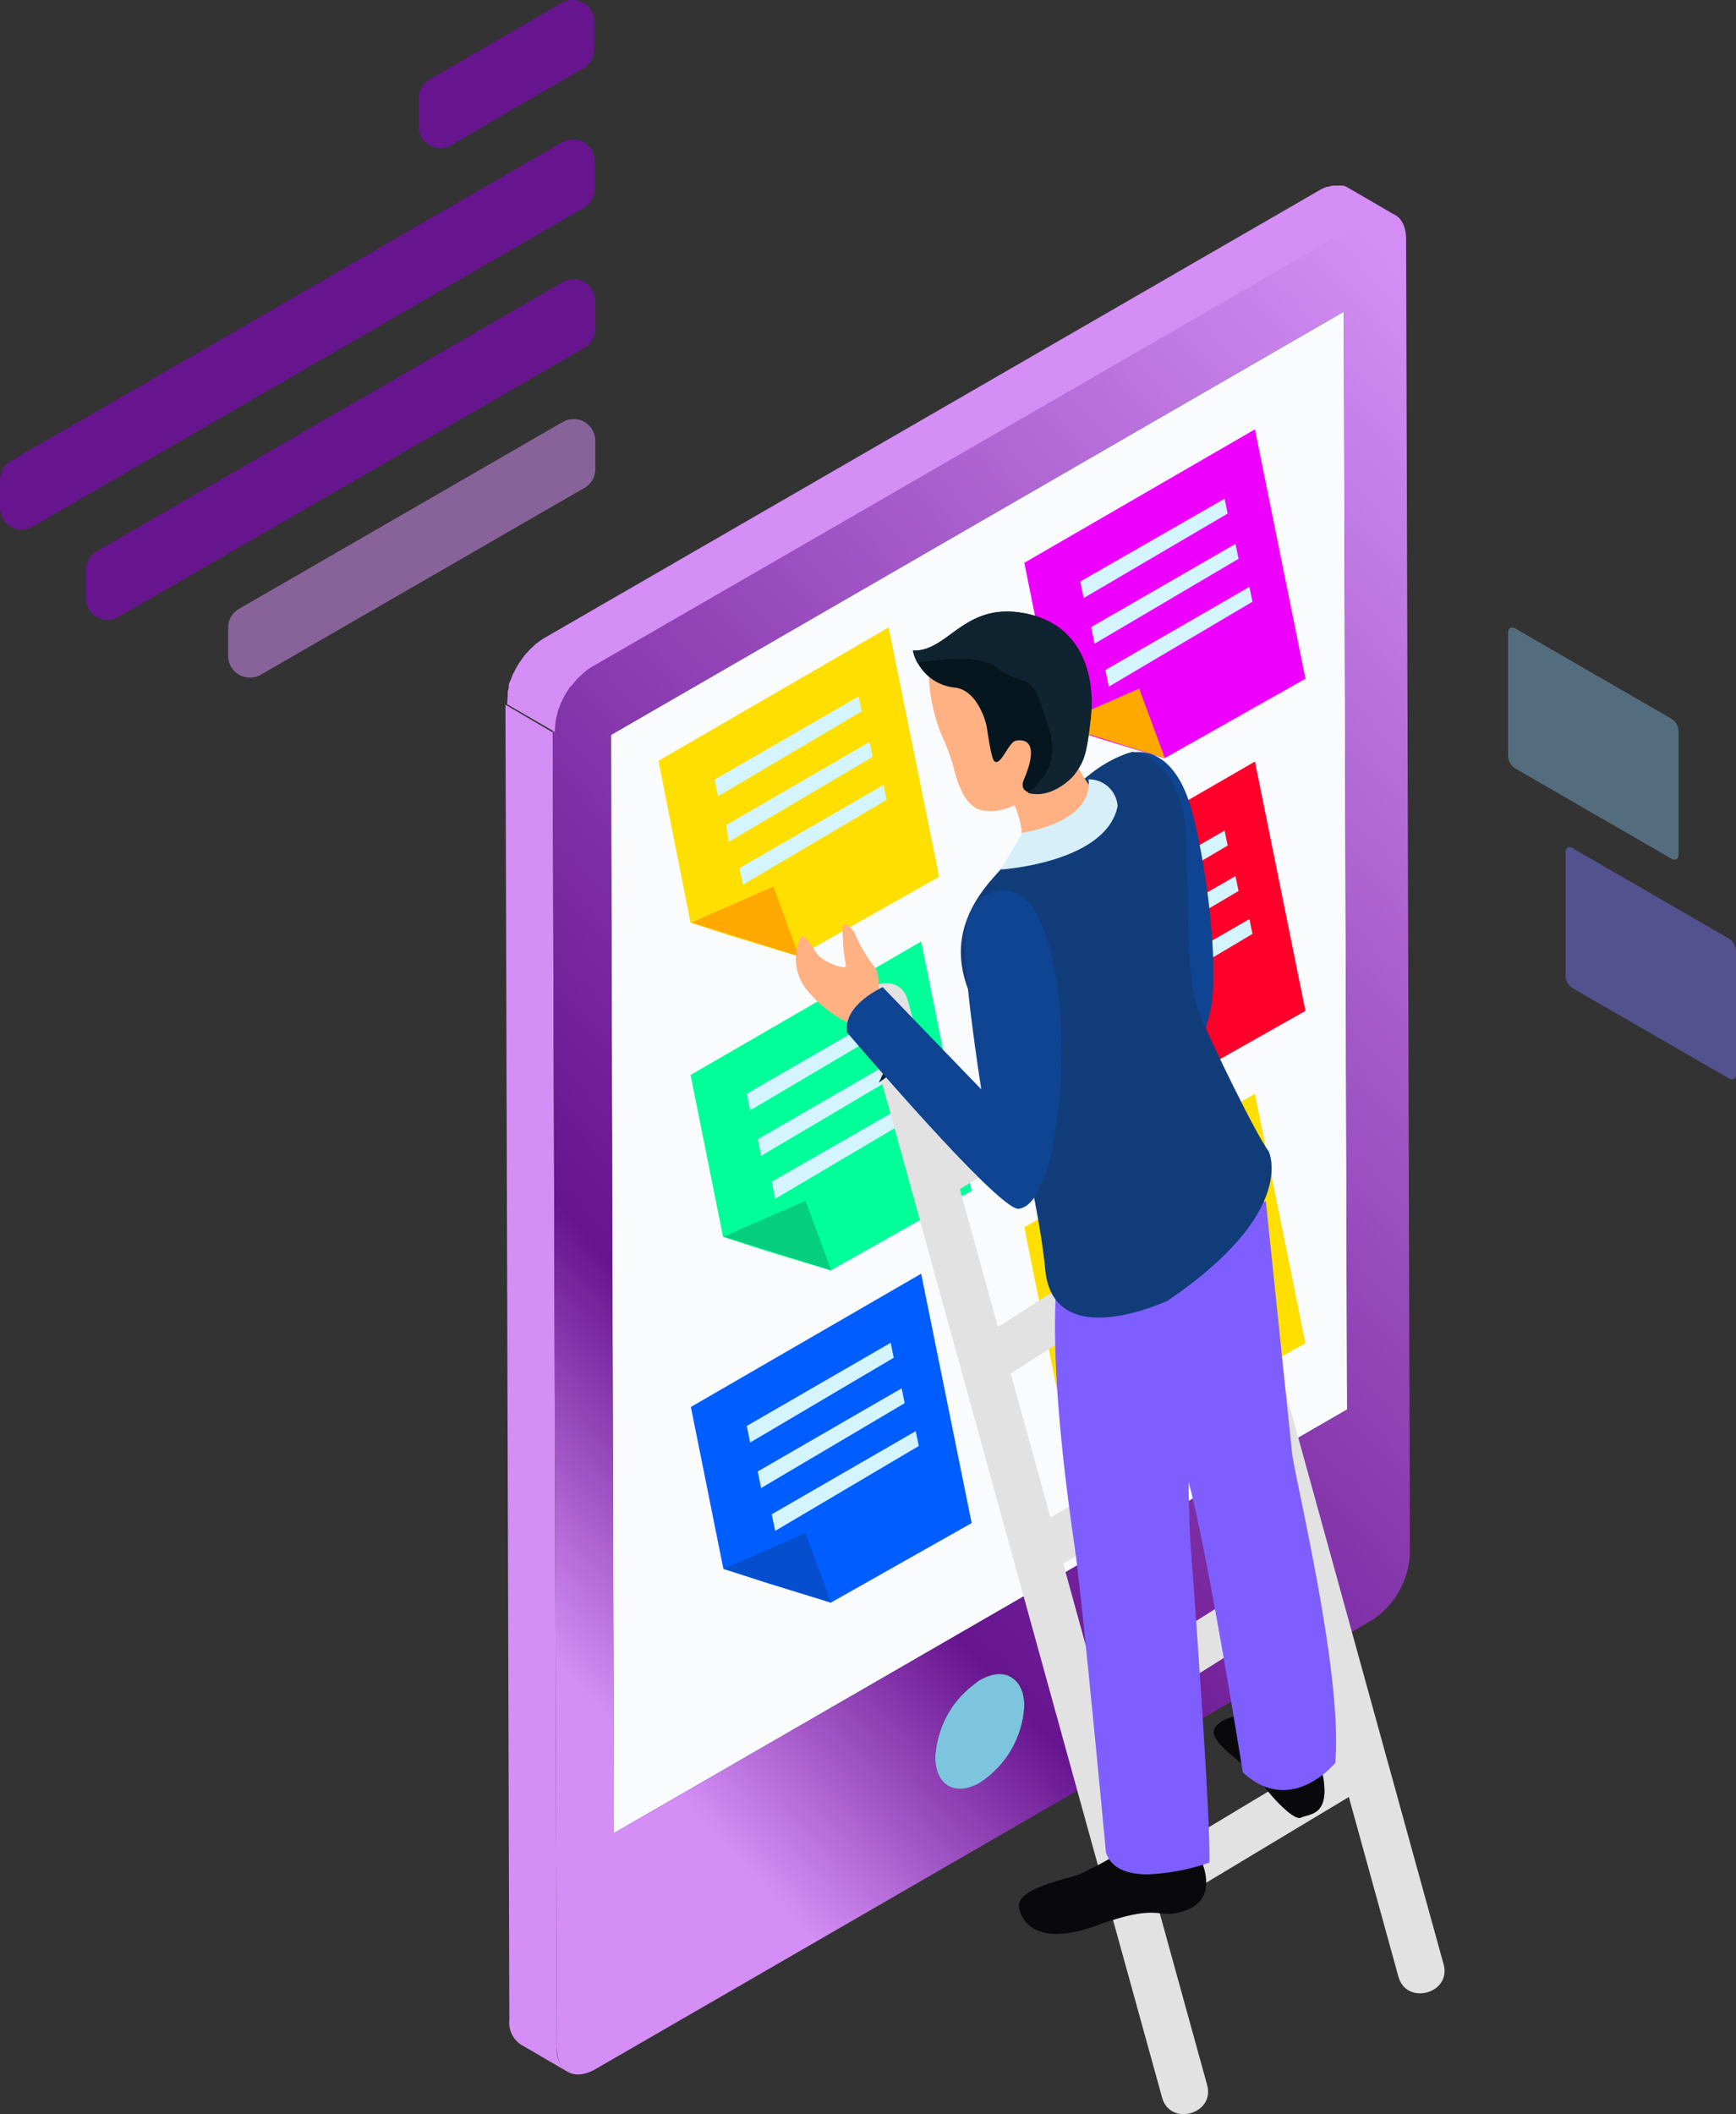 <svg xmlns="http://www.w3.org/2000/svg" 
    xmlns:xlink="http://www.w3.org/1999/xlink" viewBox="0 0 160.19 194.99">
    <rect x="0" y="0" width="160.19" height="194.99" fill="#333333" stroke="none"/>
    <defs>
        <style>.cls-1{fill:none;}.cls-2{clip-path:url(#clip-path);}.cls-3{fill:#aac5cd;}.cls-4{fill:#a5c0c8;}.cls-5{fill:#a2bbc3;}.cls-6{fill:#9db6be;}.cls-7{fill:#99b2b9;}.cls-8{fill:#94adb4;}.cls-9{fill:#90a8ae;}.cls-10{fill:#8da2a9;}.cls-11{fill:#889da4;}.cls-12{fill:#84999f;}.cls-13{fill:#7f949a;}.cls-14{fill:#7c8f95;}.cls-15{fill:#778a90;}.cls-16{fill:#73858a;}.cls-17{fill:#6e8085;}.cls-18{clip-path:url(#clip-path-2);}.cls-19{clip-path:url(#clip-path-3);}.cls-20{fill:#76acbc;}.cls-21{fill:#73a8b8;}.cls-22{fill:#6fa4b3;}.cls-23{fill:#6d9eae;}.cls-24{fill:#6a9aa9;}.cls-25{fill:#6696a5;}.cls-26{fill:#6392a0;}.cls-27{fill:#618d9b;}.cls-28{fill:#5d8997;}.cls-29{fill:#5b8592;}.cls-30{clip-path:url(#clip-path-4);}.cls-31{fill:#4b707b;}.cls-32{fill:#4d757f;}.cls-33{fill:#527984;}.cls-34{fill:#547d89;}.cls-35{fill:#57808d;}.cls-36{fill:#7dc4df;}.cls-37{fill:#b6d4db;}.cls-38{fill:#728488;}.cls-39{fill:#f9fbfc;}.cls-40{fill:#7eb8ca;}.cls-41{fill:#4d737e;}.cls-42{fill:#d48ef5;}.cls-43{fill:url(#Degradado_sin_nombre_7);}.cls-44{fill:#e0f;}.cls-45{fill:#ffa800;}.cls-46{fill:#d4f5ff;}.cls-47{fill:#ff002b;}.cls-48{fill:#ffdf00;}.cls-49{fill:#0f9;}.cls-50{fill:#05cf7e;}.cls-51{fill:#005dff;}.cls-52{fill:#054fcf;}.cls-53{fill:#e2e2e2;}.cls-54{fill:#001f44;}.cls-55{fill:#09090c;}.cls-56{fill:url(#Degradado_sin_nombre_8);}.cls-57{fill:#0e4492;}.cls-58{fill:#113c7a;}.cls-59{fill:#ffb183;}.cls-60{fill:#05161f;}.cls-61{fill:#0f2330;}.cls-62{fill:#d6eff9;}.cls-63{fill:#67148f;}.cls-64{opacity:0.53;}.cls-65{opacity:0.37;}.cls-66{fill:#8ed2ff;}.cls-67{opacity:0.47;}.cls-68{fill:#7974f5;}</style>
        <clipPath id="clip-path">
            <path class="cls-1" d="M90.13,154.77a2.89,2.89,0,0,0-1.2-2.65l4.39,2.56h0a2.86,2.86,0,0,1,1.2,2.64,9,9,0,0,1-4.09,7.09L86,161.86A9,9,0,0,0,90.13,154.77Z"/>
        </clipPath>
        <clipPath id="clip-path-2">
            <path class="cls-1" d="M83.1,162.15a2.91,2.91,0,0,0,2.93-.29l4.4,2.55a2.93,2.93,0,0,1-2.94.29Z"/>
        </clipPath>
        <clipPath id="clip-path-3">
            <path class="cls-1" d="M88.93,152.12l4.39,2.56a2.87,2.87,0,0,0-2.92.28L86,152.41A2.9,2.9,0,0,1,88.93,152.12Z"/>
        </clipPath>
        <clipPath id="clip-path-4">
            <path class="cls-1" d="M87.5,164.7l-3.51-2-.22-.13-.66-.38a2.86,2.86,0,0,1-1.2-2.64,9,9,0,0,1,4.1-7.1L90.4,155a9,9,0,0,0-4.1,7.1A2.89,2.89,0,0,0,87.5,164.7Z"/>
        </clipPath>
        <linearGradient id="Degradado_sin_nombre_7" x1="-112.3" y1="939.45" x2="-112.78" y2="938.47" gradientTransform="matrix(79.06, 0, 0, -171.74, 8991.01, 161351.1)" gradientUnits="userSpaceOnUse">
            <stop offset="0" stop-color="#d48ef5"/>
            <stop offset="0.8" stop-color="#67148f"/>
            <stop offset="1" stop-color="#d48ef5"/>
        </linearGradient>
        <linearGradient id="Degradado_sin_nombre_8" x1="-104.41" y1="947.24" x2="-103.52" y2="948.41" gradientTransform="matrix(25.93, 0, 0, -62.08, 2952.49, 58519.27)" gradientUnits="userSpaceOnUse">
            <stop offset="0" stop-color="#7f5eff"/>
            <stop offset="0.24" stop-color="#8664ff"/>
            <stop offset="0.6" stop-color="#97f"/>
            <stop offset="0.94" stop-color="#b391ff"/>
        </linearGradient>
    </defs>
    <title>Recurso 13</title>
    <g id="Capa_2" data-name="Capa 2">
        <g id="Capa_1-2" data-name="Capa 1">
            <g id="Grupo_972" data-name="Grupo 972">
                <g id="Grupo_943" data-name="Grupo 943">
                    <g id="Grupo_926" data-name="Grupo 926">
                        <g class="cls-2">
                            <g id="Grupo_925" data-name="Grupo 925">
                                <g id="Grupo_924" data-name="Grupo 924">
                                    <path id="Trazado_419" data-name="Trazado 419" class="cls-3" d="M90.43,164.41,86,161.86a6.51,6.51,0,0,0,1.37-1.06l4.4,2.55a6.7,6.7,0,0,1-1.37,1.06Z"/>
                                    <path id="Trazado_420" data-name="Trazado 420" class="cls-4" d="M91.8,163.35l-4.4-2.55.46-.48,4.39,2.55Z"/>
                                    <path id="Trazado_421" data-name="Trazado 421" class="cls-5" d="M92.25,162.87l-4.39-2.55.33-.41,4.39,2.55c-.11.15-.22.28-.33.41Z"/>
                                    <path id="Trazado_422" data-name="Trazado 422" class="cls-6" d="M92.58,162.46l-4.39-2.55.27-.37,4.4,2.55c-.09.13-.18.25-.28.37Z"/>
                                    <path id="Trazado_423" data-name="Trazado 423" class="cls-7" d="M92.86,162.09l-4.4-2.55.24-.36,4.39,2.56c-.07.12-.15.24-.23.35Z"/>
                                    <path id="Trazado_424" data-name="Trazado 424" class="cls-8" d="M93.09,161.74l-4.39-2.56.21-.34,4.39,2.55A3.24,3.24,0,0,1,93.09,161.74Z"/>
                                    <path id="Trazado_425" data-name="Trazado 425" class="cls-9" d="M93.3,161.39l-4.39-2.55.19-.35L93.49,161a3.9,3.9,0,0,1-.19.35Z"/>
                                    <path id="Trazado_426" data-name="Trazado 426" class="cls-10" d="M93.5,161l-4.39-2.55a3.78,3.78,0,0,0,.17-.35l4.4,2.56Z"/>
                                    <path id="Trazado_427" data-name="Trazado 427" class="cls-11" d="M93.67,160.7l-4.39-2.56a3.92,3.92,0,0,0,.16-.36l4.4,2.56c0,.12-.1.24-.16.36Z"/>
                                    <path id="Trazado_428" data-name="Trazado 428" class="cls-12" d="M93.84,160.34l-4.4-2.56.15-.36L94,160c0,.12-.1.25-.15.37Z"/>
                                    <path id="Trazado_429" data-name="Trazado 429" class="cls-13" d="M94,160l-4.4-2.55c0-.13.1-.26.14-.39l4.4,2.55Z"/>
                                    <path id="Trazado_430" data-name="Trazado 430" class="cls-14" d="M94.13,159.58,89.73,157c0-.14.09-.28.13-.42l4.4,2.56c0,.14-.09.28-.13.42Z"/>
                                    <path id="Trazado_431" data-name="Trazado 431" class="cls-15" d="M94.25,159.16l-4.39-2.55.12-.47,4.39,2.56A3.9,3.9,0,0,1,94.25,159.16Z"/>
                                    <path id="Trazado_432" data-name="Trazado 432" class="cls-16" d="M94.37,158.7,90,156.14c0-.19.07-.38.1-.57l4.39,2.55c0,.19-.06.38-.1.58Z"/>
                                    <path id="Trazado_433" data-name="Trazado 433" class="cls-17" d="M94.47,158.12l-4.39-2.55a7.16,7.16,0,0,0,0-.8,2.92,2.92,0,0,0-1.2-2.65l4.39,2.56a2.86,2.86,0,0,1,1.2,2.64,5.29,5.29,0,0,1,0,.8Z"/>
                                </g>
                            </g>
                        </g>
                    </g>
                    <g id="Grupo_929" data-name="Grupo 929">
                        <g class="cls-18">
                            <g id="Grupo_928" data-name="Grupo 928">
                                <g id="Grupo_927" data-name="Grupo 927">
                                    <path id="Trazado_435" data-name="Trazado 435" class="cls-12" d="M87.5,164.7l-4.39-2.55h0l4.39,2.55Z"/>
                                    <path id="Trazado_436" data-name="Trazado 436" class="cls-11" d="M87.52,164.71l-4.39-2.55.2.1,4.39,2.55A.93.93,0,0,1,87.52,164.71Z"/>
                                    <path id="Trazado_437" data-name="Trazado 437" class="cls-10" d="M87.72,164.81l-4.39-2.55.22.08,4.4,2.55-.22-.08Z"/>
                                    <path id="Trazado_438" data-name="Trazado 438" class="cls-9" d="M87.94,164.89l-4.4-2.55.23,0,4.4,2.55-.23-.05Z"/>
                                    <path id="Trazado_439" data-name="Trazado 439" class="cls-8" d="M88.17,164.94l-4.39-2.55a1,1,0,0,0,.25,0l4.4,2.55a1,1,0,0,1-.25,0Z"/>
                                    <path id="Trazado_440" data-name="Trazado 440" class="cls-7" d="M88.42,165,84,162.42h.27l4.4,2.55Z"/>
                                    <path id="Trazado_441" data-name="Trazado 441" class="cls-6" d="M88.69,165l-4.39-2.55.31,0L89,164.94A1.55,1.55,0,0,1,88.69,165Z"/>
                                    <path id="Trazado_442" data-name="Trazado 442" class="cls-5" d="M89,164.94l-4.39-2.55a2.61,2.61,0,0,0,.36-.08l4.39,2.56a2.29,2.29,0,0,1-.36.07Z"/>
                                    <path id="Trazado_443" data-name="Trazado 443" class="cls-4" d="M89.36,164.87,85,162.31a3.86,3.86,0,0,0,.48-.16l4.4,2.55A4,4,0,0,1,89.36,164.87Z"/>
                                    <path id="Trazado_444" data-name="Trazado 444" class="cls-3" d="M89.85,164.7l-4.4-2.55a5.23,5.23,0,0,0,.58-.29l4.4,2.55a6.27,6.27,0,0,1-.58.29Z"/>
                                </g>
                            </g>
                        </g>
                    </g>
                    <g id="Grupo_932" data-name="Grupo 932">
                        <g class="cls-19">
                            <g id="Grupo_931" data-name="Grupo 931">
                                <g id="Grupo_930" data-name="Grupo 930">
                                    <path id="Trazado_446" data-name="Trazado 446" class="cls-20" d="M90.4,155,86,152.41a5.07,5.07,0,0,1,.57-.29L91,154.68C90.78,154.76,90.59,154.86,90.4,155Z"/>
                                    <path id="Trazado_447" data-name="Trazado 447" class="cls-21" d="M91,154.68l-4.4-2.56a4,4,0,0,1,.49-.16l4.39,2.55A3.39,3.39,0,0,0,91,154.68Z"/>
                                    <path id="Trazado_448" data-name="Trazado 448" class="cls-22" d="M91.46,154.51,87.07,152a1.9,1.9,0,0,1,.36-.08l4.39,2.55-.36.08Z"/>
                                    <path id="Trazado_449" data-name="Trazado 449" class="cls-23" d="M91.82,154.43l-4.39-2.55.3,0,4.4,2.55-.31,0Z"/>
                                    <path id="Trazado_450" data-name="Trazado 450" class="cls-24" d="M92.13,154.4l-4.4-2.55H88l4.4,2.55Z"/>
                                    <path id="Trazado_451" data-name="Trazado 451" class="cls-25" d="M92.4,154.4,88,151.85l.24,0,4.4,2.55Z"/>
                                    <path id="Trazado_452" data-name="Trazado 452" class="cls-26" d="M92.64,154.43l-4.39-2.55.23.05,4.4,2.55Z"/>
                                    <path id="Trazado_453" data-name="Trazado 453" class="cls-27" d="M92.88,154.49l-4.4-2.55a.81.81,0,0,1,.22.07l4.39,2.55Z"/>
                                    <path id="Trazado_454" data-name="Trazado 454" class="cls-28" d="M93.09,154.56,88.7,152a1.24,1.24,0,0,1,.2.1l4.4,2.55-.21-.1Z"/>
                                    <path id="Trazado_455" data-name="Trazado 455" class="cls-29" d="M93.3,154.66l-4.39-2.55h0l4.39,2.56,0,0Z"/>
                                </g>
                            </g>
                        </g>
                    </g>
                    <g id="Grupo_935" data-name="Grupo 935">
                        <g class="cls-30">
                            <g id="Grupo_934" data-name="Grupo 934">
                                <g id="Grupo_933" data-name="Grupo 933">
                                    <path id="Trazado_457" data-name="Trazado 457" class="cls-31" d="M87.5,164.7l-4.39-2.55a2.86,2.86,0,0,1-1.2-2.64,5.29,5.29,0,0,1,0-.8l4.39,2.55a7.34,7.34,0,0,0,0,.81A2.89,2.89,0,0,0,87.5,164.7Z"/>
                                    <path id="Trazado_458" data-name="Trazado 458" class="cls-32" d="M86.35,161.26,82,158.71c0-.19.06-.38.1-.58l4.39,2.56c0,.19-.07.38-.1.57Z"/>
                                    <path id="Trazado_459" data-name="Trazado 459" class="cls-33" d="M86.45,160.69l-4.39-2.56c0-.15.07-.31.11-.47l4.4,2.55a4.21,4.21,0,0,0-.12.48Z"/>
                                    <path id="Trazado_460" data-name="Trazado 460" class="cls-34" d="M86.56,160.21l-4.39-2.55c0-.14.08-.28.13-.42l4.39,2.56Z"/>
                                    <path id="Trazado_461" data-name="Trazado 461" class="cls-35" d="M86.69,159.8l-4.39-2.56c0-.13.09-.26.14-.39l4.39,2.56-.14.39Z"/>
                                    <path id="Trazado_462" data-name="Trazado 462" class="cls-29" d="M86.83,159.41l-4.39-2.56.15-.36L87,159Z"/>
                                    <path id="Trazado_463" data-name="Trazado 463" class="cls-28" d="M87,159l-4.39-2.55c0-.13.11-.24.16-.36l4.4,2.55C87.09,158.8,87,158.92,87,159Z"/>
                                    <path id="Trazado_464" data-name="Trazado 464" class="cls-27" d="M87.15,158.68l-4.4-2.55.18-.35,4.39,2.55Z"/>
                                    <path id="Trazado_465" data-name="Trazado 465" class="cls-26" d="M87.32,158.33l-4.39-2.56.19-.34,4.4,2.55-.2.35Z"/>
                                    <path id="Trazado_466" data-name="Trazado 466" class="cls-25" d="M87.52,158l-4.4-2.55a4.05,4.05,0,0,1,.21-.35l4.39,2.55-.21.35Z"/>
                                    <path id="Trazado_467" data-name="Trazado 467" class="cls-24" d="M87.73,157.64l-4.4-2.55.24-.36L88,157.29c-.08.11-.16.23-.23.35Z"/>
                                    <path id="Trazado_468" data-name="Trazado 468" class="cls-23" d="M88,157.29l-4.39-2.56c.09-.12.18-.25.28-.37l4.39,2.56C88.14,157,88.05,157.16,88,157.29Z"/>
                                    <path id="Trazado_469" data-name="Trazado 469" class="cls-22" d="M88.24,156.92l-4.39-2.56a4.12,4.12,0,0,1,.33-.4l4.39,2.55Z"/>
                                    <path id="Trazado_470" data-name="Trazado 470" class="cls-21" d="M88.57,156.51,84.18,154a5.11,5.11,0,0,1,.45-.48L89,156Z"/>
                                    <path id="Trazado_471" data-name="Trazado 471" class="cls-20" d="M89,156l-4.39-2.55A6.54,6.54,0,0,1,86,152.41L90.4,155A7.18,7.18,0,0,0,89,156Z"/>
                                </g>
                            </g>
                        </g>
                    </g>
                    <g id="Grupo_936" data-name="Grupo 936">
                        <path id="Trazado_473" data-name="Trazado 473" class="cls-36" d="M90.4,155c2.27-1.31,4.11-.26,4.12,2.36a9,9,0,0,1-4.09,7.09c-2.28,1.32-4.13.26-4.13-2.34A9,9,0,0,1,90.4,155Z"/>
                    </g>
                    <g id="Grupo_937" data-name="Grupo 937">
                        <path id="Trazado_474" data-name="Trazado 474" class="cls-37" d="M56.64,169.07l-4.39-2.56,67.66-39.06L124.3,130Z"/>
                    </g>
                    <g id="Grupo_938" data-name="Grupo 938">
                        <path id="Trazado_475" data-name="Trazado 475" class="cls-38" d="M124.3,130l-4.39-2.55-.29-101.26L124,28.74Z"/>
                    </g>
                    <g id="Grupo_939" data-name="Grupo 939">
                        <path id="Trazado_476" data-name="Trazado 476" class="cls-39" d="M124,28.74,124.3,130,56.64,169.07,56.36,67.8Z"/>
                    </g>
                    <g id="Grupo_940" data-name="Grupo 940">
                        <path id="Trazado_477" data-name="Trazado 477" class="cls-40" d="M56.36,67.8,52,65.25l67.66-39.06,4.4,2.55Z"/>
                    </g>
                    <g id="Grupo_941" data-name="Grupo 941">
                        <path id="Trazado_478" data-name="Trazado 478" class="cls-41" d="M56.64,169.07l-4.39-2.56L52,65.25l4.4,2.55Z"/>
                    </g>
                    <path id="Trazado_479" data-name="Trazado 479" class="cls-42" d="M51.38,188.82,51,67.55,46.64,65,47,186.27a2.47,2.47,0,0,0,1,2.27l4.39,2.56A2.49,2.49,0,0,1,51.38,188.82Z"/>
                    <g id="Grupo_942" data-name="Grupo 942">
                        <path id="Trazado_480" data-name="Trazado 480" class="cls-43" d="M126.21,20.07c2-1.12,3.54-.21,3.54,2l.35,121.28a7.78,7.78,0,0,1-3.53,6.11L54.94,190.85c-2,1.13-3.55.22-3.56-2L51,67.55a7.75,7.75,0,0,1,3.53-6.11ZM124.31,130,124,28.74,56.36,67.8l.29,101.27ZM90.43,164.41a9,9,0,0,0,4.09-7.09c0-2.62-1.85-3.67-4.11-2.36a9,9,0,0,0-4.1,7.11c0,2.6,1.85,3.66,4.13,2.34Z"/>
                    </g>
                    <path id="Trazado_481" data-name="Trazado 481" class="cls-42" d="M124.33,17.28h0a.76.76,0,0,0-.18-.09l-.19-.07-.12,0h-.08a.76.76,0,0,0-.21,0H123l-.31.06-.13.05-.12,0-.17.06c-.16.07-.33.15-.49.24L50.17,58.88a6.08,6.08,0,0,0-.66.47c-.07,0-.14.12-.21.18L49,59.8l-.13.14a1.42,1.42,0,0,0-.12.13l-.14.15c-.1.11-.2.22-.29.34a.57.57,0,0,0-.08.13l-.06.07-.09.12-.21.31c-.06.11-.12.2-.18.3s0,0,0,0h0c-.05.09-.1.17-.14.26s-.1.2-.16.3-.08.18-.12.28h0c-.05.11-.09.21-.13.32S47,62.93,47,63a1.09,1.09,0,0,0-.05.17l0,.08a.61.61,0,0,1,0,.11c0,.14-.07.28-.1.41a2,2,0,0,0,0,.24l0,.14s0,.08,0,.12a5.21,5.21,0,0,0-.05.69l4.4,2.55a5.52,5.52,0,0,1,.06-.81l0-.13a5.49,5.49,0,0,1,.18-.78.14.14,0,0,1,0-.06,8.39,8.39,0,0,1,.3-.84h0c.13-.29.27-.56.42-.83a0,0,0,0,1,0,0,7.8,7.8,0,0,1,.5-.77s0,0,.05,0a7.91,7.91,0,0,1,.52-.63l.11-.12.46-.43.2-.17a4.88,4.88,0,0,1,.66-.46l71.64-41.36a3.45,3.45,0,0,1,.65-.3l.13-.05a2.71,2.71,0,0,1,.58-.12h0a2.18,2.18,0,0,1,.57,0h0a1.49,1.49,0,0,1,.51.19Z"/>
                </g>
                <g id="Grupo_944" data-name="Grupo 944">
                    <path id="Trazado_482" data-name="Trazado 482" class="cls-44" d="M115.8,39.6l4.66,23-13,7.34-5.94-1.8-4-1.3-3-14.93Z"/>
                    <path id="Trazado_483" data-name="Trazado 483" class="cls-45" d="M97.57,66.82l7.55-3.31,2.37,6.42Z"/>
                    <path id="Trazado_484" data-name="Trazado 484" class="cls-46" d="M113,46l.28,1.37L100,55.16l-.32-1.52Z"/>
                    <path id="Trazado_485" data-name="Trazado 485" class="cls-46" d="M114,50.17l.29,1.37L101,59.37l-.31-1.53Z"/>
                    <path id="Trazado_486" data-name="Trazado 486" class="cls-46" d="M115.29,54.13l.28,1.37-13.25,7.83L102,61.8Z"/>
                </g>
                <g id="Grupo_945" data-name="Grupo 945">
                    <path id="Trazado_487" data-name="Trazado 487" class="cls-47" d="M115.8,70.24l4.66,23-13,7.34-5.94-1.8-4-1.3-3-14.94Z"/>
                    <path id="Trazado_488" data-name="Trazado 488" class="cls-45" d="M97.57,97.47l7.55-3.31,2.37,6.41Z"/>
                    <path id="Trazado_489" data-name="Trazado 489" class="cls-46" d="M113,76.61l.28,1.38L100,85.81l-.32-1.53Z"/>
                    <path id="Trazado_490" data-name="Trazado 490" class="cls-46" d="M114,80.81l.29,1.37L101,90l-.31-1.53Z"/>
                    <path id="Trazado_491" data-name="Trazado 491" class="cls-46" d="M115.29,84.77l.28,1.37L102.32,94,102,92.44Z"/>
                </g>
                <g id="Grupo_946" data-name="Grupo 946">
                    <path id="Trazado_492" data-name="Trazado 492" class="cls-48" d="M115.8,100.89l4.66,23-13,7.34-5.94-1.8-4-1.3-3-14.93Z"/>
                    <path id="Trazado_493" data-name="Trazado 493" class="cls-45" d="M97.57,128.11l7.55-3.31,2.37,6.42Z"/>
                    <path id="Trazado_494" data-name="Trazado 494" class="cls-46" d="M113,107.25l.28,1.38L100,116.45l-.32-1.52Z"/>
                    <path id="Trazado_495" data-name="Trazado 495" class="cls-46" d="M114,111.45l.29,1.38L101,120.65l-.31-1.53Z"/>
                    <path id="Trazado_496" data-name="Trazado 496" class="cls-46" d="M115.29,115.42l.28,1.37-13.25,7.82-.32-1.53Z"/>
                </g>
                <g id="Grupo_947" data-name="Grupo 947">
                    <path id="Trazado_497" data-name="Trazado 497" class="cls-49" d="M85,86.84l4.66,23-13,7.34-5.94-1.8-4-1.3-3-14.93Z"/>
                    <path id="Trazado_498" data-name="Trazado 498" class="cls-50" d="M66.78,114.06l7.55-3.31,2.37,6.42Z"/>
                    <path id="Trazado_499" data-name="Trazado 499" class="cls-46" d="M82.19,93.21l.28,1.37-13.25,7.83-.31-1.53Z"/>
                    <path id="Trazado_500" data-name="Trazado 500" class="cls-46" d="M83.2,97.41l.28,1.37-13.25,7.83-.31-1.53Z"/>
                    <path id="Trazado_501" data-name="Trazado 501" class="cls-46" d="M84.5,101.37l.28,1.37-13.25,7.83L71.21,109Z"/>
                </g>
                <g id="Grupo_948" data-name="Grupo 948">
                    <path id="Trazado_502" data-name="Trazado 502" class="cls-51" d="M85,117.48l4.66,23-13,7.34L70.75,146l-4-1.3-3-14.93Z"/>
                    <path id="Trazado_503" data-name="Trazado 503" class="cls-52" d="M66.78,144.71l7.55-3.31,2.37,6.41Z"/>
                    <path id="Trazado_504" data-name="Trazado 504" class="cls-46" d="M82.19,123.85l.28,1.38-13.25,7.82-.31-1.53Z"/>
                    <path id="Trazado_505" data-name="Trazado 505" class="cls-46" d="M83.2,128.05l.28,1.37-13.25,7.83-.31-1.53Z"/>
                    <path id="Trazado_506" data-name="Trazado 506" class="cls-46" d="M84.5,132l.28,1.37-13.25,7.83-.32-1.53Z"/>
                </g>
                <g id="Grupo_961" data-name="Grupo 961">
                    <g id="Grupo_949" data-name="Grupo 949">
                        <path id="Trazado_507" data-name="Trazado 507" class="cls-48" d="M82,57.87l4.66,23-13,7.34-5.94-1.8-4-1.3L60.76,70.17Z"/>
                        <path id="Trazado_508" data-name="Trazado 508" class="cls-45" d="M63.81,85.09l7.55-3.31,2.37,6.42Z"/>
                        <path id="Trazado_509" data-name="Trazado 509" class="cls-46" d="M79.23,64.24l.28,1.37L66.26,73.44l-.32-1.53Z"/>
                        <path id="Trazado_510" data-name="Trazado 510" class="cls-46" d="M80.23,68.44l.29,1.37L67.26,77.64,67,76.11Z"/>
                        <path id="Trazado_511" data-name="Trazado 511" class="cls-46" d="M81.53,72.4l.28,1.37L68.56,81.6l-.32-1.53Z"/>
                    </g>
                    <g id="Grupo_959" data-name="Grupo 959">
                        <g id="Grupo_951" data-name="Grupo 951">
                            <g id="Grupo_950" data-name="Grupo 950">
                                <path id="Trazado_512" data-name="Trazado 512" class="cls-53" d="M105.57,81.07q13.82,50.06,27.64,100.11c.74,2.69-3.43,3.83-4.17,1.14L101.41,82.22c-.75-2.68,3.42-3.83,4.16-1.14Z"/>
                            </g>
                        </g>
                        <g id="Grupo_953" data-name="Grupo 953">
                            <g id="Grupo_952" data-name="Grupo 952">
                                <path id="Trazado_513" data-name="Trazado 513" class="cls-53" d="M83.75,92.21q13.81,50.05,27.64,100.1c.74,2.7-3.43,3.84-4.16,1.15q-13.83-50-27.64-100.1c-.74-2.69,3.42-3.83,4.16-1.15Z"/>
                            </g>
                        </g>
                        <g id="Grupo_954" data-name="Grupo 954">
                            <path id="Trazado_514" data-name="Trazado 514" class="cls-53" d="M108.45,97.55l-21.3,13c-2.36,1.43-4.49-2.25-2.15-3.68q10.64-6.51,21.3-13C108.65,92.44,110.78,96.12,108.45,97.55Z"/>
                        </g>
                        <g id="Grupo_955" data-name="Grupo 955">
                            <path id="Trazado_515" data-name="Trazado 515" class="cls-53" d="M112.48,114.4l-20,12.79c-2.32,1.49-4.45-2.2-2.15-3.67l19.94-12.79c2.32-1.49,4.46,2.2,2.15,3.67Z"/>
                        </g>
                        <g id="Grupo_956" data-name="Grupo 956">
                            <path id="Trazado_516" data-name="Trazado 516" class="cls-53" d="M116.7,133.24,96.92,144.92c-2.37,1.4-4.51-2.28-2.15-3.68l19.78-11.67C116.92,128.17,119.06,131.85,116.7,133.24Z"/>
                        </g>
                        <g id="Grupo_957" data-name="Grupo 957">
                            <path id="Trazado_517" data-name="Trazado 517" class="cls-53" d="M121.58,147.47,101.68,160c-2.34,1.47-4.47-2.22-2.15-3.68l19.9-12.5C121.76,142.33,123.89,146,121.58,147.47Z"/>
                        </g>
                        <g id="Grupo_958" data-name="Grupo 958">
                            <path id="Trazado_518" data-name="Trazado 518" class="cls-53" d="M125.9,164.88l-19.64,11.8c-2.36,1.42-4.5-2.26-2.15-3.68l19.64-11.8c2.36-1.41,4.5,2.27,2.15,3.68Z"/>
                        </g>
                    </g>
                    <g id="Grupo_960" data-name="Grupo 960">
                        <path id="Trazado_519" data-name="Trazado 519" class="cls-54" d="M81.5,99l-.41.86,1.39-1,.4-.86Z"/>
                    </g>
                    <path id="Trazado_520" data-name="Trazado 520" class="cls-55" d="M113.78,158.33s-2.37.61-1.65,1.94,3.72,3.16,4.18,4,3,3.75,3.74,3.38,2.65-.12,2.06-3.68S117,157.85,113.78,158.33Z"/>
                    <path id="Trazado_521" data-name="Trazado 521" class="cls-55" d="M110.89,171.72s1.53,3.31-1.32,4.42-2.15-.81-8.35,1.45-7.1-1-7.19-1.7c-.2-1.72,4.18-2.5,5.53-3a31.25,31.25,0,0,0,4-2.17l7.48,0Z"/>
                    <path id="Unión_5" data-name="Unión 5" class="cls-56" d="M102.05,170.85s-2.17-23.23-2.87-28.06-2.6-18.32-1.49-26.33c.88-6.24,7.37-3.9,10.18-2.56l8.94-3.1s2.16,20.76,2.4,23.1,4.73,20.49,4,28.7c0,0-4.07,5-8.53.87,0,0-3.18-20-5-26.8,0,1.59.07,3.2.11,4.82,0,0,2,26.45,1.8,30.31a20.11,20.11,0,0,1-5.69,1.08C104.15,172.88,102.55,172.41,102.05,170.85Z"/>
                    <path id="Trazado_524" data-name="Trazado 524" class="cls-57" d="M104.16,69.49s4-1.44,5.84,5.37c1.46,5.5,2.44,14.39,1.74,18.15a117.46,117.46,0,0,1-3.56,11.78s-5,.68-5-2.44l2.6-12.11S99.45,70.13,104.16,69.49Z"/>
                    <path id="Trazado_525" data-name="Trazado 525" class="cls-58" d="M104.5,69.34s4.89.6,5,8.51.12,13.06,1.18,15.65,5.19,11.1,6.39,12.7c0,0,2.76,5.57-9.31,13.76,0,0-10.55,5-11.31-2.85S92.31,97.38,91,94.71s-4.89-7.62.71-13.82S100,70.64,104.5,69.34Z"/>
                    <path id="Trazado_526" data-name="Trazado 526" class="cls-59" d="M98.34,67.6s.87,3.84,3,5.71c1.9,1.69-6.12,6.69-7,4.82a8.87,8.87,0,0,0-3-7C89.48,69.55,98.34,67.6,98.34,67.6Z"/>
                    <path id="Trazado_527" data-name="Trazado 527" class="cls-59" d="M85.69,61.05a16.83,16.83,0,0,0,1.14,6.62c1.39,3,1.15,3.8,1.84,5.11a3.47,3.47,0,0,0,1.42,1.78c1.29.58,3.39.23,5.72-1.7,2.82-2.34,4.65-8,1.84-11.52S89.41,56.05,85.69,61.05Z"/>
                    <path id="Trazado_528" data-name="Trazado 528" class="cls-60" d="M84.25,60a4.39,4.39,0,0,0,3.87,3.42c2,.23,2.82,3,2.92,3.57s.42,3,.73,3.24c.61.43,1.3-1.82,2-1.92,1.72-.26,1.63,1.46.72,3.56s3.38,1.46,4.78-.6c.76-1.09,1-1.66,1.35-4.76.57-4.52-1-9.15-6.37-10S87.46,60.13,84.25,60Z"/>
                    <path id="Trazado_529" data-name="Trazado 529" class="cls-61" d="M99.25,71.28c.75-1.09,1-1.66,1.35-4.76.56-4.52-1-9.15-6.37-10s-6.77,3.61-10,3.49a4.31,4.31,0,0,0,.43,1.15c1.52-.28,5.72-.9,7.34.43,2,1.64,3.12.48,3.94,3.09s2.59,5.57-1.1,8.45C96.82,73.7,98.71,72.08,99.25,71.28Z"/>
                    <path id="Trazado_530" data-name="Trazado 530" class="cls-62" d="M94.36,76.81l-2,3.39s9.72-.61,10.77-5.85a2.67,2.67,0,0,0-2.7-2.47S101.39,75.51,94.36,76.81Z"/>
                    <path id="Trazado_531" data-name="Trazado 531" class="cls-59" d="M81.06,91.82s.17-2.1-.34-2.59a13.89,13.89,0,0,1-1.83-3.11c-.13-.44-1-1.12-1.13-.74a17.38,17.38,0,0,0,.3,3.67c.1.51-2.23-.33-2.73-1.16s-1.19-1.75-1.41-1.47a4.52,4.52,0,0,0,.53,4.88,11.38,11.38,0,0,0,4.17,3.2Z"/>
                    <path id="Trazado_532" data-name="Trazado 532" class="cls-57" d="M93.12,82.16c-1.28-.23-3.51.43-4,3.38s1.43,14.94,1.43,14.94l-9.1-9.43s-3.64,1.6-3.3,4.16c0,0,14,16.47,15.84,16.28C98.91,111,99.88,83.36,93.12,82.16Z"/>
                </g>
                <g id="Grupo_966" data-name="Grupo 966">
                    <g id="Grupo_962" data-name="Grupo 962">
                        <path id="Trazado_533" data-name="Trazado 533" class="cls-63" d="M38.63,9.07v2.59a2,2,0,0,0,2,2,1.91,1.91,0,0,0,1-.27L53.83,6.29a2,2,0,0,0,1-1.72V2a2,2,0,0,0-2-2,1.91,1.91,0,0,0-1,.27L39.62,7.35A2,2,0,0,0,38.63,9.07Z"/>
                    </g>
                    <g id="Grupo_963" data-name="Grupo 963">
                        <path id="Trazado_534" data-name="Trazado 534" class="cls-63" d="M0,44.24v2.6a2,2,0,0,0,2,2,2,2,0,0,0,1-.26L53.86,19.18a2,2,0,0,0,1-1.73V14.86a2,2,0,0,0-2-2,1.9,1.9,0,0,0-1,.27L1,42.52A2,2,0,0,0,0,44.24Z"/>
                    </g>
                    <g id="Grupo_964" data-name="Grupo 964" class="cls-64">
                        <path id="Trazado_535" data-name="Trazado 535" class="cls-42" d="M21.05,57.91V60.5a2,2,0,0,0,2,2,2,2,0,0,0,1-.26L53.93,45a2,2,0,0,0,1-1.72V40.64a2,2,0,0,0-3-1.72L22,56.19A2,2,0,0,0,21.05,57.91Z"/>
                    </g>
                    <g id="Grupo_965" data-name="Grupo 965">
                        <path id="Trazado_536" data-name="Trazado 536" class="cls-63" d="M7.93,52.58v2.59a2,2,0,0,0,2,2,1.91,1.91,0,0,0,1-.27l43-24.82a2,2,0,0,0,1-1.72v-2.6a2,2,0,0,0-2-2,2.12,2.12,0,0,0-1,.27l-43,24.82A2,2,0,0,0,7.93,52.58Z"/>
                    </g>
                </g>
                <g id="Grupo_971" data-name="Grupo 971">
                    <g id="Grupo_968" data-name="Grupo 968" class="cls-65">
                        <g id="Grupo_967" data-name="Grupo 967">
                            <path id="Trazado_537" data-name="Trazado 537" class="cls-66" d="M154.24,66.3a1.41,1.41,0,0,1,.65,1.13l0,11.39c0,.42-.3.59-.66.38l-14.42-8.33a1.44,1.44,0,0,1-.65-1.13l0-11.39c0-.42.3-.58.66-.38Z"/>
                        </g>
                    </g>
                    <g id="Grupo_970" data-name="Grupo 970" class="cls-67">
                        <g id="Grupo_969" data-name="Grupo 969">
                            <path id="Trazado_538" data-name="Trazado 538" class="cls-68" d="M159.54,86.57a1.44,1.44,0,0,1,.65,1.13l0,11.39c0,.41-.3.58-.66.37l-14.42-8.32a1.43,1.43,0,0,1-.65-1.14l0-11.39c0-.41.3-.58.66-.37Z"/>
                        </g>
                    </g>
                </g>
            </g>
        </g>
    </g>
</svg>